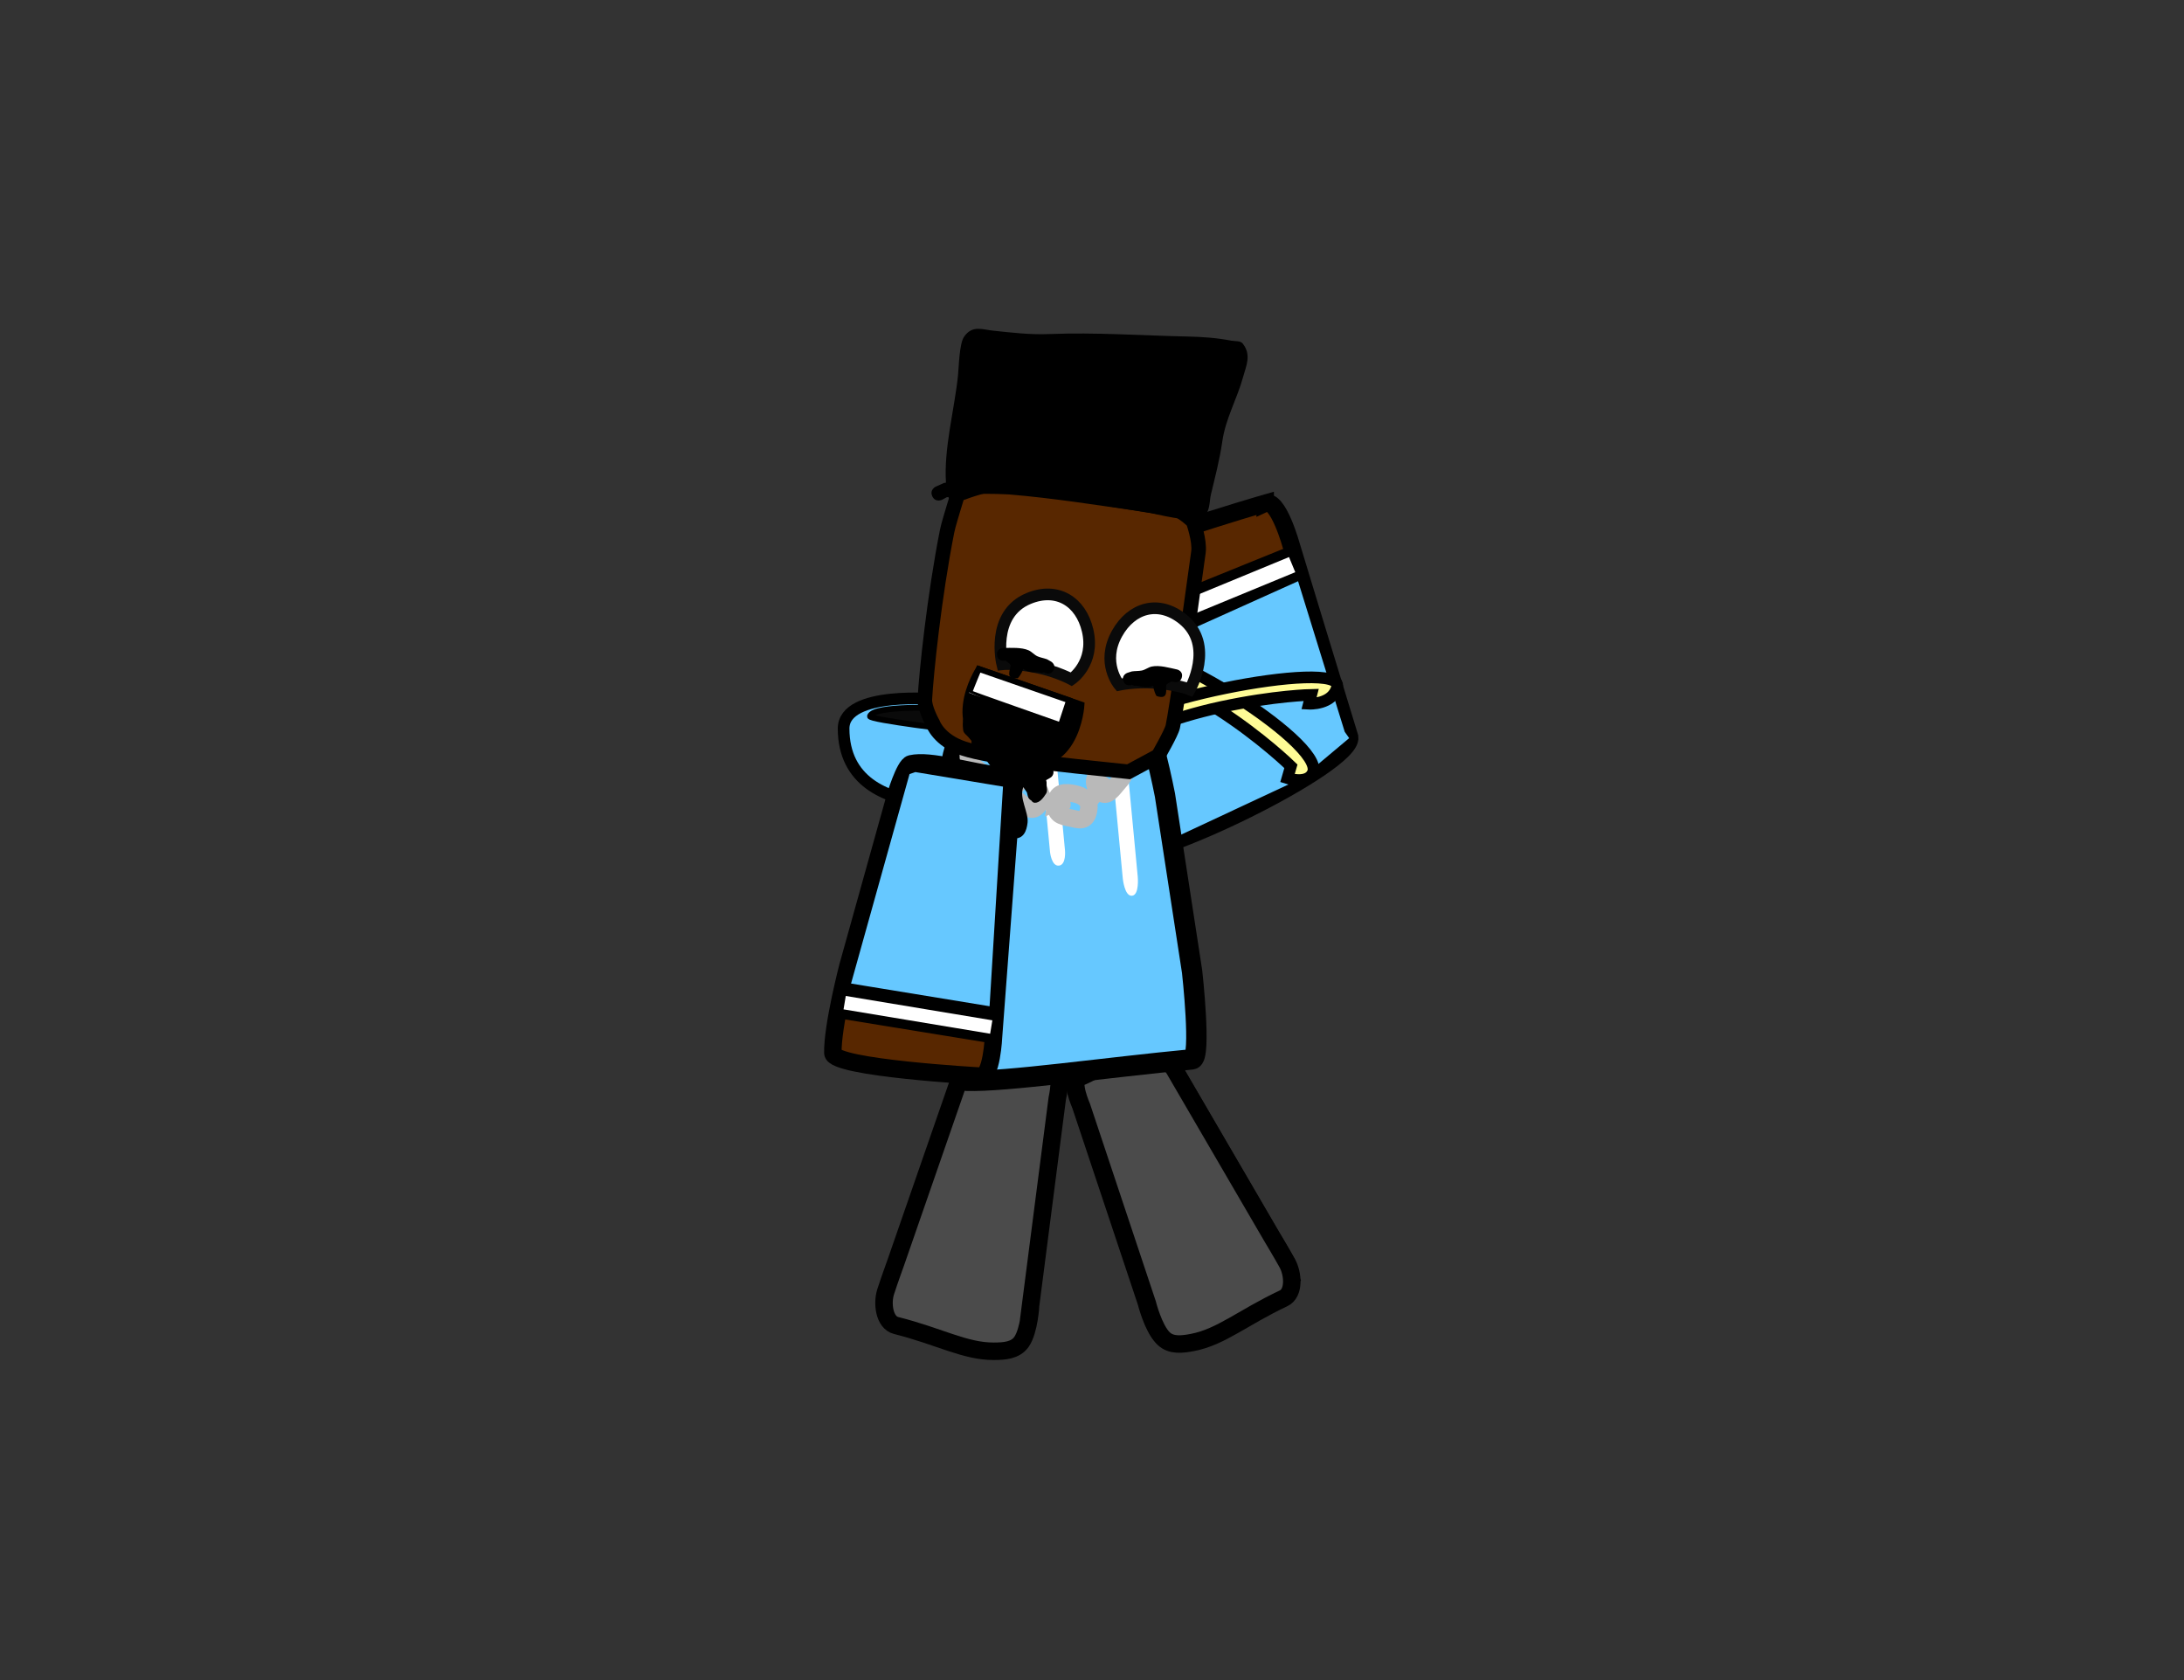<svg version="1.1" xmlns="http://www.w3.org/2000/svg" xmlns:xlink="http://www.w3.org/1999/xlink" width="374.775" height="288.288" viewBox="0,0,374.775,288.288"><rect x="0" y="0" width="374.775" height="288.288" fill="#333333" stroke="none"/><g transform="translate(-52.613,-35.856)"><g data-paper-data="{&quot;isPaintingLayer&quot;:true}" fill-rule="nonzero" stroke-linejoin="miter" stroke-miterlimit="10" stroke-dasharray="" stroke-dashoffset="0" style="mix-blend-mode: normal"><g><g><g data-paper-data="{&quot;origRot&quot;:0}" stroke="#000000" stroke-width="3" stroke-linecap="round"><path d="M269.716,122.222c2.229,-1.017 4.534,7.443 4.534,7.443c0,0 6.737,22.21 9.964,32.687c0.693,4.599 -34.285,21.747 -39.796,19.939c-2.457,-0.806 -8.556,-8.684 -7.913,-10.594c1.225,-3.636 13.803,-14.784 13.803,-14.784l1.957,3.694l-4.174,-10.151c0,0 -5.914,-11.389 -7.024,-16.83c-0.616,-3.018 28.649,-11.404 28.649,-11.404z" data-paper-data="{&quot;origPos&quot;:null}" fill="#582700"/><path d="M245.315,142.799l27.849,-11.286" fill="none"/><path d="M247.192,146.67l27.742,-11.551" data-paper-data="{&quot;origPos&quot;:null}" fill="none"/></g><path d="M273.808,131.444l1.072,2.597l-28.414,11.723l-1.072,-2.597z" fill="#ffffff" stroke="none" stroke-width="0" stroke-linecap="butt"/><path d="M284.469,162.56l-8.502,7.131l-21.745,10.16l-8.303,1.767l-4.778,-1.866l-3.245,-6.761l-0.649,-1.352l12.405,-13.441l1.524,2.596l1.803,-0.865l-5.057,-12.27l27.596,-12.413l8.077,26.072z" fill="#66c8ff" stroke="#000000" stroke-width="0.5" stroke-linecap="round"/></g><g fill="#fffc96" stroke="#000000" stroke-width="2" stroke-linecap="round"><path d="M248.668,153.92c0,0 -4.413,-2.327 -2.899,-5.373c2.422,-4.875 34.347,14.664 32.136,19.876c-0.904,2.129 -4.365,0.976 -4.365,0.976l0.594,-2.054c0,0 -5.084,-4.969 -12.417,-9.691c-7.231,-4.656 -12.842,-6.381 -12.842,-6.381z"/><path d="M246.931,163.545c0,0 -4.354,1.177 -4.329,-1.434c0.052,-5.482 40.741,-13.507 39.461,-8.383c-0.775,3.103 -4.836,2.881 -4.836,2.881l0.391,-1.52c0,0 -6.25,0.117 -15.426,2.084c-9.176,1.968 -15.069,4.907 -15.069,4.907z" data-paper-data="{&quot;index&quot;:null}"/></g></g><g data-paper-data="{&quot;origRot&quot;:0}" stroke="#000000" stroke-linecap="round"><path d="M238.044,225.509c0,0 -1.932,-4.395 -0.501,-4.973c4.222,-1.707 7.659,-4.924 12.211,-5.034c1.89,-0.046 4.169,3.587 4.169,3.587l16.668,28.606c0,0 1.76,2.931 2.711,4.651c1.017,1.839 1.264,5.139 -0.637,6.036c-6.979,3.291 -10.721,6.627 -15.592,7.565c-1.775,0.342 -3.68,0.588 -4.981,-0.666c-1.7,-1.638 -2.787,-5.986 -2.787,-5.986z" data-paper-data="{&quot;origPos&quot;:null}" fill="#ff0000" stroke-width="3"/><path d="M274.653,255.415c0,0 -4.399,4.774 -9.065,6.801c-3.579,1.556 -11.741,3.987 -11.741,3.987c0,0 -2.28,-1.852 -3,-3.284c-0.758,-1.509 -0.786,-4.251 -0.786,-4.251l21.06,-10.023z" data-paper-data="{&quot;origPos&quot;:null}" fill="#976e57" stroke-width="2"/><path d="M238.246,225.77c0,0 -1.932,-4.395 -0.501,-4.973c4.222,-1.707 7.659,-4.924 12.211,-5.034c1.89,-0.046 4.169,3.587 4.169,3.587l16.668,28.606c0,0 1.76,2.931 2.711,4.651c1.017,1.839 1.264,5.139 -0.637,6.036c-6.979,3.291 -10.721,6.627 -15.592,7.565c-1.775,0.342 -3.68,0.588 -4.981,-0.666c-1.7,-1.638 -2.787,-5.986 -2.787,-5.986z" data-paper-data="{&quot;origPos&quot;:null}" fill="#4b4b4b" stroke-width="3"/></g><path d="M229.481,259.703c0,0 -0.23,4.476 -1.583,6.41c-1.036,1.481 -2.953,1.606 -4.76,1.612c-4.961,0.016 -9.274,-2.538 -16.756,-4.425c-2.038,-0.514 -2.431,-3.8 -1.786,-5.8c0.603,-1.871 1.766,-5.086 1.766,-5.086l10.854,-31.278c0,0 1.537,-4.004 3.401,-4.322c4.489,-0.768 8.48,1.728 12.951,2.591c1.515,0.292 0.465,4.977 0.465,4.977c0,0 -1.151,8.931 -1.888,14.648c-1.04,8.068 -2.665,20.674 -2.665,20.674z" fill="#4b4b4b" stroke="#000000" stroke-width="3" stroke-linecap="round"/><g stroke="#000000" stroke-linecap="round"><path d="M225.654,172.957c0,0 -28.229,5.915 -28.279,-12.066c-0.018,-6.625 16.213,-5.027 16.213,-5.027z" data-paper-data="{&quot;origPos&quot;:null}" fill="#66c8ff" stroke-width="2"/><path d="M217.61,161.268c0,0 -15.919,-1.9 -15.711,-2.514c0.662,-1.946 12.443,-1.383 12.443,-1.383z" data-paper-data="{&quot;origPos&quot;:null}" fill="#0a0a0a" stroke-width="1"/></g><g><g><path d="M214.783,178.006c0,0 0.572,-14.528 2.668,-15.277c6.288,-2.247 21.107,-2.718 30.953,-3.652c1.522,-0.144 4.114,13.204 4.114,13.204l4.664,30.323c0,0 1.654,14.868 -0.006,15.026c-14.781,1.402 -32.024,3.893 -38.692,3.681c-2.222,-0.071 -2.886,-15.836 -2.886,-15.836z" data-paper-data="{&quot;origPos&quot;:null}" fill="#66c8ff" stroke="#000000" stroke-width="3.5" stroke-linecap="round"/><path d="M234.317,184.389c-1.286,0.122 -1.521,-2.354 -1.521,-2.354c-0.487,-5.136 -1.131,-11.923 -1.618,-17.06c0,0 -0.235,-2.476 1.051,-2.598c1.286,-0.122 1.521,2.354 1.521,2.354c0.487,5.136 0.974,10.272 1.461,15.409l0.157,1.651c0,0 0.235,2.476 -1.051,2.598z" fill="#ffffff" stroke="none" stroke-width="0.5" stroke-linecap="butt"/><path d="M246.862,189.561c-1.286,0.122 -1.581,-2.989 -1.581,-2.989c-0.612,-6.453 -1.421,-14.979 -2.032,-21.432c0,0 -0.295,-3.111 0.991,-3.233c1.286,-0.122 1.581,2.989 1.581,2.989c0.612,6.453 1.224,12.905 1.836,19.358l0.197,2.074c0,0 0.295,3.111 -0.991,3.233z" fill="#ffffff" stroke="none" stroke-width="0.5" stroke-linecap="butt"/></g><g fill="none" stroke="#b9b9b9" stroke-width="3"><path d="M246.714,164.294c-0.952,-1.274 -0.158,-2.574 0.945,-3.902c1.103,-1.328 2.289,-1.814 3.048,-0.907c1.608,1.924 0.218,3.035 -0.646,4.075c-1.103,1.328 -2.002,2.533 -3.347,0.734z" stroke-linecap="butt"/><path d="M247.638,163.613l-2.341,2.753" stroke-linecap="round"/><path d="M241.826,167.327c1.103,-1.328 2.289,-1.814 3.048,-0.907c1.608,1.924 0.218,3.035 -0.646,4.075c-1.103,1.328 -2.002,2.533 -3.347,0.734c-0.952,-1.274 -0.158,-2.574 0.945,-3.902z" stroke-linecap="butt"/><path d="M241.805,170.548l-2.341,2.753" stroke-linecap="round"/><path d="M233.825,173.382c0.244,-1.666 1.591,-1.638 3.148,-1.325c1.556,0.313 2.613,1.194 2.489,2.459c-0.263,2.682 -1.857,1.962 -3.075,1.717c-1.556,-0.313 -2.906,-0.499 -2.561,-2.851z" stroke-linecap="butt"/><path d="M234.846,173.893l-3.26,-0.703" stroke-linecap="round"/><path d="M226.244,169.705c0.765,-1.395 2.009,-0.722 3.355,0.31c1.347,1.033 2.045,2.341 1.522,3.43c-1.11,2.309 -2.36,0.889 -3.415,0.081c-1.347,-1.033 -2.543,-1.851 -1.463,-3.821z" stroke-linecap="butt"/><path d="M224.223,168.454l2.806,2.207" stroke-linecap="round"/><path d="M219.191,164.222c0.765,-1.395 2.009,-0.722 3.355,0.31c1.347,1.033 2.045,2.341 1.522,3.43c-1.11,2.309 -2.36,0.889 -3.415,0.081c-1.347,-1.033 -2.543,-1.851 -1.463,-3.821z" stroke-linecap="butt"/><path d="M217.17,162.971l2.806,2.207" stroke-linecap="round"/></g></g><g><path d="M246.281,168.289c-12.024,-1.232 -23.681,-2.462 -28.329,-3.996c-4.248,-1.402 -5.25,-4.293 -5.25,-4.293c0,0 -1.473,-2.616 -1.387,-4.148c0.258,-4.598 1.611,-17.678 3.82,-28.839c0.074,-0.372 0.129,-0.579 0.224,-0.947c0.287,-1.102 1.592,-5.359 1.592,-5.359c0,0 3.356,-1.291 5.131,-1.567c5.325,-0.828 18.287,2.135 32.067,4.111c1.249,0.179 3.208,2.092 3.208,2.092c0,0 1.179,3.291 0.908,5.256c-1.751,12.704 -3.735,26.753 -4.399,29.941c-0.221,1.063 -2.518,5.019 -2.518,5.019z" fill="#582700" stroke="#000000" stroke-width="2.5" stroke-linecap="round"/><path d="M212.603,121.027c-0.542,-1.127 0.585,-1.668 0.585,-1.668l1.387,-0.621c0.122,-0.023 0.243,-0.046 0.365,-0.068c-0.39,-5.86 1.477,-12.682 2.065,-18.37c0.153,-1.475 0.214,-5.51 1.064,-6.697c1.423,-1.987 3.06,-1.211 4.946,-1.011c3.208,0.341 6.386,0.718 9.61,0.585c7.991,-0.319 15.82,0.255 23.797,0.424c2.517,0.053 4.963,0.222 7.448,0.704c0.68,0.132 1.585,-0.024 2.011,0.521c1.51,1.933 0.573,3.803 0.047,5.72c-1.048,3.824 -3.032,7.161 -3.579,11.133c-0.439,3.036 -1.245,6.113 -1.959,9.095c-0.246,1.029 -0.115,2.997 -1.254,3.667c-2.336,1.375 -7.824,-0.43 -10.34,-0.785c-7.67,-1.08 -15.325,-2.319 -23.045,-2.961c-2.77,-0.135 -5.42,-0.183 -8.114,0.108c-0.066,0.368 -0.293,0.824 -0.995,0.953c-0.762,0.14 -1.138,-0.278 -1.314,-0.617c-0.093,0.017 -0.185,0.035 -0.278,0.053l-0.779,0.42c0,0 -1.127,0.542 -1.668,-0.585z" fill="#000000" stroke="none" stroke-width="0.5" stroke-linecap="butt"/><path d="M229.138,138.545c4.902,-2.024 8.946,0.556 10.109,5.475c1.334,5.642 -2.772,8.399 -2.772,8.399c0,0 -2.445,-1.31 -5.643,-1.988c-3.982,-0.845 -6.235,-0.592 -6.235,-0.592c0,0 -2.11,-8.548 4.54,-11.294z" fill="#ffffff" stroke="#0a0a0a" stroke-width="2" stroke-linecap="butt"/><path d="M255.544,142.061c5.633,4.476 1.244,12.108 1.244,12.108c0,0 -2.096,-0.866 -6.156,-1.153c-3.261,-0.231 -5.972,0.353 -5.972,0.353c0,0 -3.185,-3.784 -0.344,-8.838c2.477,-4.407 7.076,-5.769 11.228,-2.47z" data-paper-data="{&quot;index&quot;:null}" fill="#ffffff" stroke="#0a0a0a" stroke-width="2" stroke-linecap="butt"/><g data-paper-data="{&quot;index&quot;:null}" stroke="#000000" stroke-width="1" stroke-linecap="butt"><path d="M224.978,166.173c-11.815,-4.216 -4.413,-15.532 -4.413,-15.532l17.643,6.121c0,0 -0.721,13.876 -13.23,9.412z" fill="#000000"/><path d="M224.789,161.984c2.91,2.107 4.689,5.09 4.127,5.056c-1.162,-0.07 -2.469,-0.342 -3.938,-0.866c-4.404,-1.571 -6.138,-4.129 -6.581,-6.72c-0.086,-0.503 3.72,0.595 6.391,2.53z" fill="#ff8484"/><path d="M218.901,154.742c0.64,-1.689 1.663,-4.102 1.663,-4.102l15.506,5.379l-1.421,4.319c0,0 -15.769,-5.54 -15.748,-5.596z" fill="#ffffff"/></g></g><path d="M231.255,151.294l-0.406,-0.1c-0.877,0.087 -1.897,0.015 -2.639,-0.567c-0.26,0.764 -0.835,1.591 -0.984,1.607c-2.212,0.23 -1.218,-1.469 -1.203,-2.154c0.007,-0.32 -0.518,-0.611 -0.667,-0.727c0,0 -0.053,-0.044 -0.113,-0.121c-0.16,0.006 -0.309,0.011 -0.442,0.011c0,0 -1.104,0 -1.104,-1.104c0,-1.104 1.104,-1.104 1.104,-1.104c1.325,0.002 3.092,-0.134 4.327,0.415c0.563,0.25 0.969,0.787 1.536,1.031c0.522,0.224 1.095,0.306 1.627,0.505l0.703,0.4c0,0 0.946,0.568 0.379,1.514c-0.568,0.946 -1.514,0.379 -1.514,0.379l-0.093,-0.062c-0.242,0.122 -0.509,0.078 -0.509,0.078z" fill="#000000" stroke="none" stroke-width="0.5" stroke-linecap="butt"/><path d="M247.373,153.54c0,0 -0.27,-0.012 -0.481,-0.183l-0.104,0.041c0,0 -1.044,0.357 -1.401,-0.687c-0.357,-1.044 0.687,-1.401 0.687,-1.401l0.771,-0.244c0.562,-0.082 1.139,-0.043 1.697,-0.152c0.605,-0.119 1.114,-0.559 1.717,-0.686c1.323,-0.278 3.022,0.225 4.318,0.501c0,0 1.079,0.231 0.848,1.31c-0.231,1.079 -1.31,0.848 -1.31,0.848c-0.13,-0.028 -0.275,-0.064 -0.43,-0.104c-0.076,0.063 -0.136,0.095 -0.136,0.095c-0.171,0.082 -0.745,0.257 -0.805,0.571c-0.129,0.674 0.487,2.543 -1.627,1.855c-0.142,-0.046 -0.531,-0.976 -0.625,-1.777c-0.847,0.414 -1.86,0.27 -2.699,0.002l-0.418,0.013z" data-paper-data="{&quot;index&quot;:null}" fill="#000000" stroke="none" stroke-width="0.5" stroke-linecap="butt"/><path d="M219.302,158.704c0.51,-0.414 1.167,-0.086 1.167,-0.086l0.51,0.288c2.275,1.924 5.854,2.67 8.539,4.014c0.942,0.472 2.866,1.184 3.341,2.232c0.031,0.069 0.06,0.139 0.086,0.21l0.036,-0.018l0.584,1.167c0.081,0.154 0.127,0.328 0.127,0.514c0,0.345 -0.158,0.653 -0.406,0.856c0.07,0.145 0.109,0.308 0.109,0.48c0,0.418 -0.232,0.782 -0.575,0.97l-0.692,0.395c0.08,0.224 0.08,0.415 0.08,0.415h-0v0.297c-0.022,0.521 0.213,1.122 -0.066,1.563c-0.449,0.71 -1.1,1.616 -1.94,1.607c-0.268,-0.003 -0.46,-0.165 -0.618,-0.395c-0.298,-0.144 -0.521,-0.419 -0.596,-0.749l-0.159,-0.638c-0.219,-0.318 -0.415,-0.62 -0.615,-0.903c-0.768,1.891 0.937,4.274 0.729,6.11c-0.154,1.356 -0.66,2.911 -2.557,2.664c-0.768,-0.1 -1.472,-0.691 -1.902,-1.335c-0.191,-0.285 -0.095,-2.502 -0.121,-2.967c-0.054,-0.977 -0.137,-1.979 -0.255,-2.978c-0.281,-1.69 -0.685,-3.35 -1.423,-4.922c-0.035,-0.074 -0.07,-0.147 -0.106,-0.219c-0.335,-0.398 -0.628,-0.83 -0.868,-1.292l-0.682,-0.954c-0.089,-0.058 -0.177,-0.112 -0.263,-0.163l-0.026,0.03l-1.033,-0.886c-0.239,-0.203 -0.391,-0.505 -0.391,-0.843c0,-0.063 0.005,-0.125 0.015,-0.185c-0.172,-0.19 -0.339,-0.387 -0.501,-0.591c-0.319,-0.401 -0.871,-0.713 -0.932,-1.221c-0.102,-0.849 -0.205,-2.012 0.484,-2.518c0.172,-0.126 0.515,-0.08 0.92,0.053zM225.925,169.63c0.018,0.101 0.036,0.202 0.053,0.304c0.037,-0.081 0.076,-0.16 0.119,-0.239c-0.058,-0.021 -0.115,-0.042 -0.172,-0.065z" fill="#000000" stroke="none" stroke-width="0.5" stroke-linecap="butt"/><g data-paper-data="{&quot;index&quot;:null}"><g data-paper-data="{&quot;origRot&quot;:0,&quot;index&quot;:null}" stroke="#000000" stroke-width="3" stroke-linecap="round"><path d="M220.808,220.509c0,0 -25.217,-1.399 -25.274,-3.954c-0.103,-4.606 2.585,-14.908 2.585,-14.908l8.088,-28.993c0,0 1.619,-5.481 2.744,-5.733c3.375,-0.755 9.574,1.344 16.147,2.175c1.093,0.138 0.908,6.06 0.908,6.06c0,0 -0.701,9.304 -1.149,15.259c-0.683,9.069 -1.75,23.238 -1.75,23.238c0,0 -0.308,7.268 -2.299,6.856z" data-paper-data="{&quot;origPos&quot;:null}" fill="#582700"/><path d="M197.367,209.222l24.606,4.006" fill="none"/><path d="M198.174,205.745l24.568,4.24" data-paper-data="{&quot;origPos&quot;:null}" fill="none"/></g><path d="M198.022,205.028l10.255,-36.734l1.374,-0.47l15.604,2.589l-2.366,38.691z" fill="#66c8ff" stroke="#000000" stroke-width="1" stroke-linecap="round"/><path d="M197.365,209.056l0.382,-2.3l25.156,4.181l-0.382,2.3z" fill="#ffffff" stroke="none" stroke-width="0" stroke-linecap="butt"/></g><path d="M52.613,324.144v-288.288h374.775v288.288z" fill="none" stroke="none" stroke-width="none" stroke-linecap="butt"/></g></g></svg>